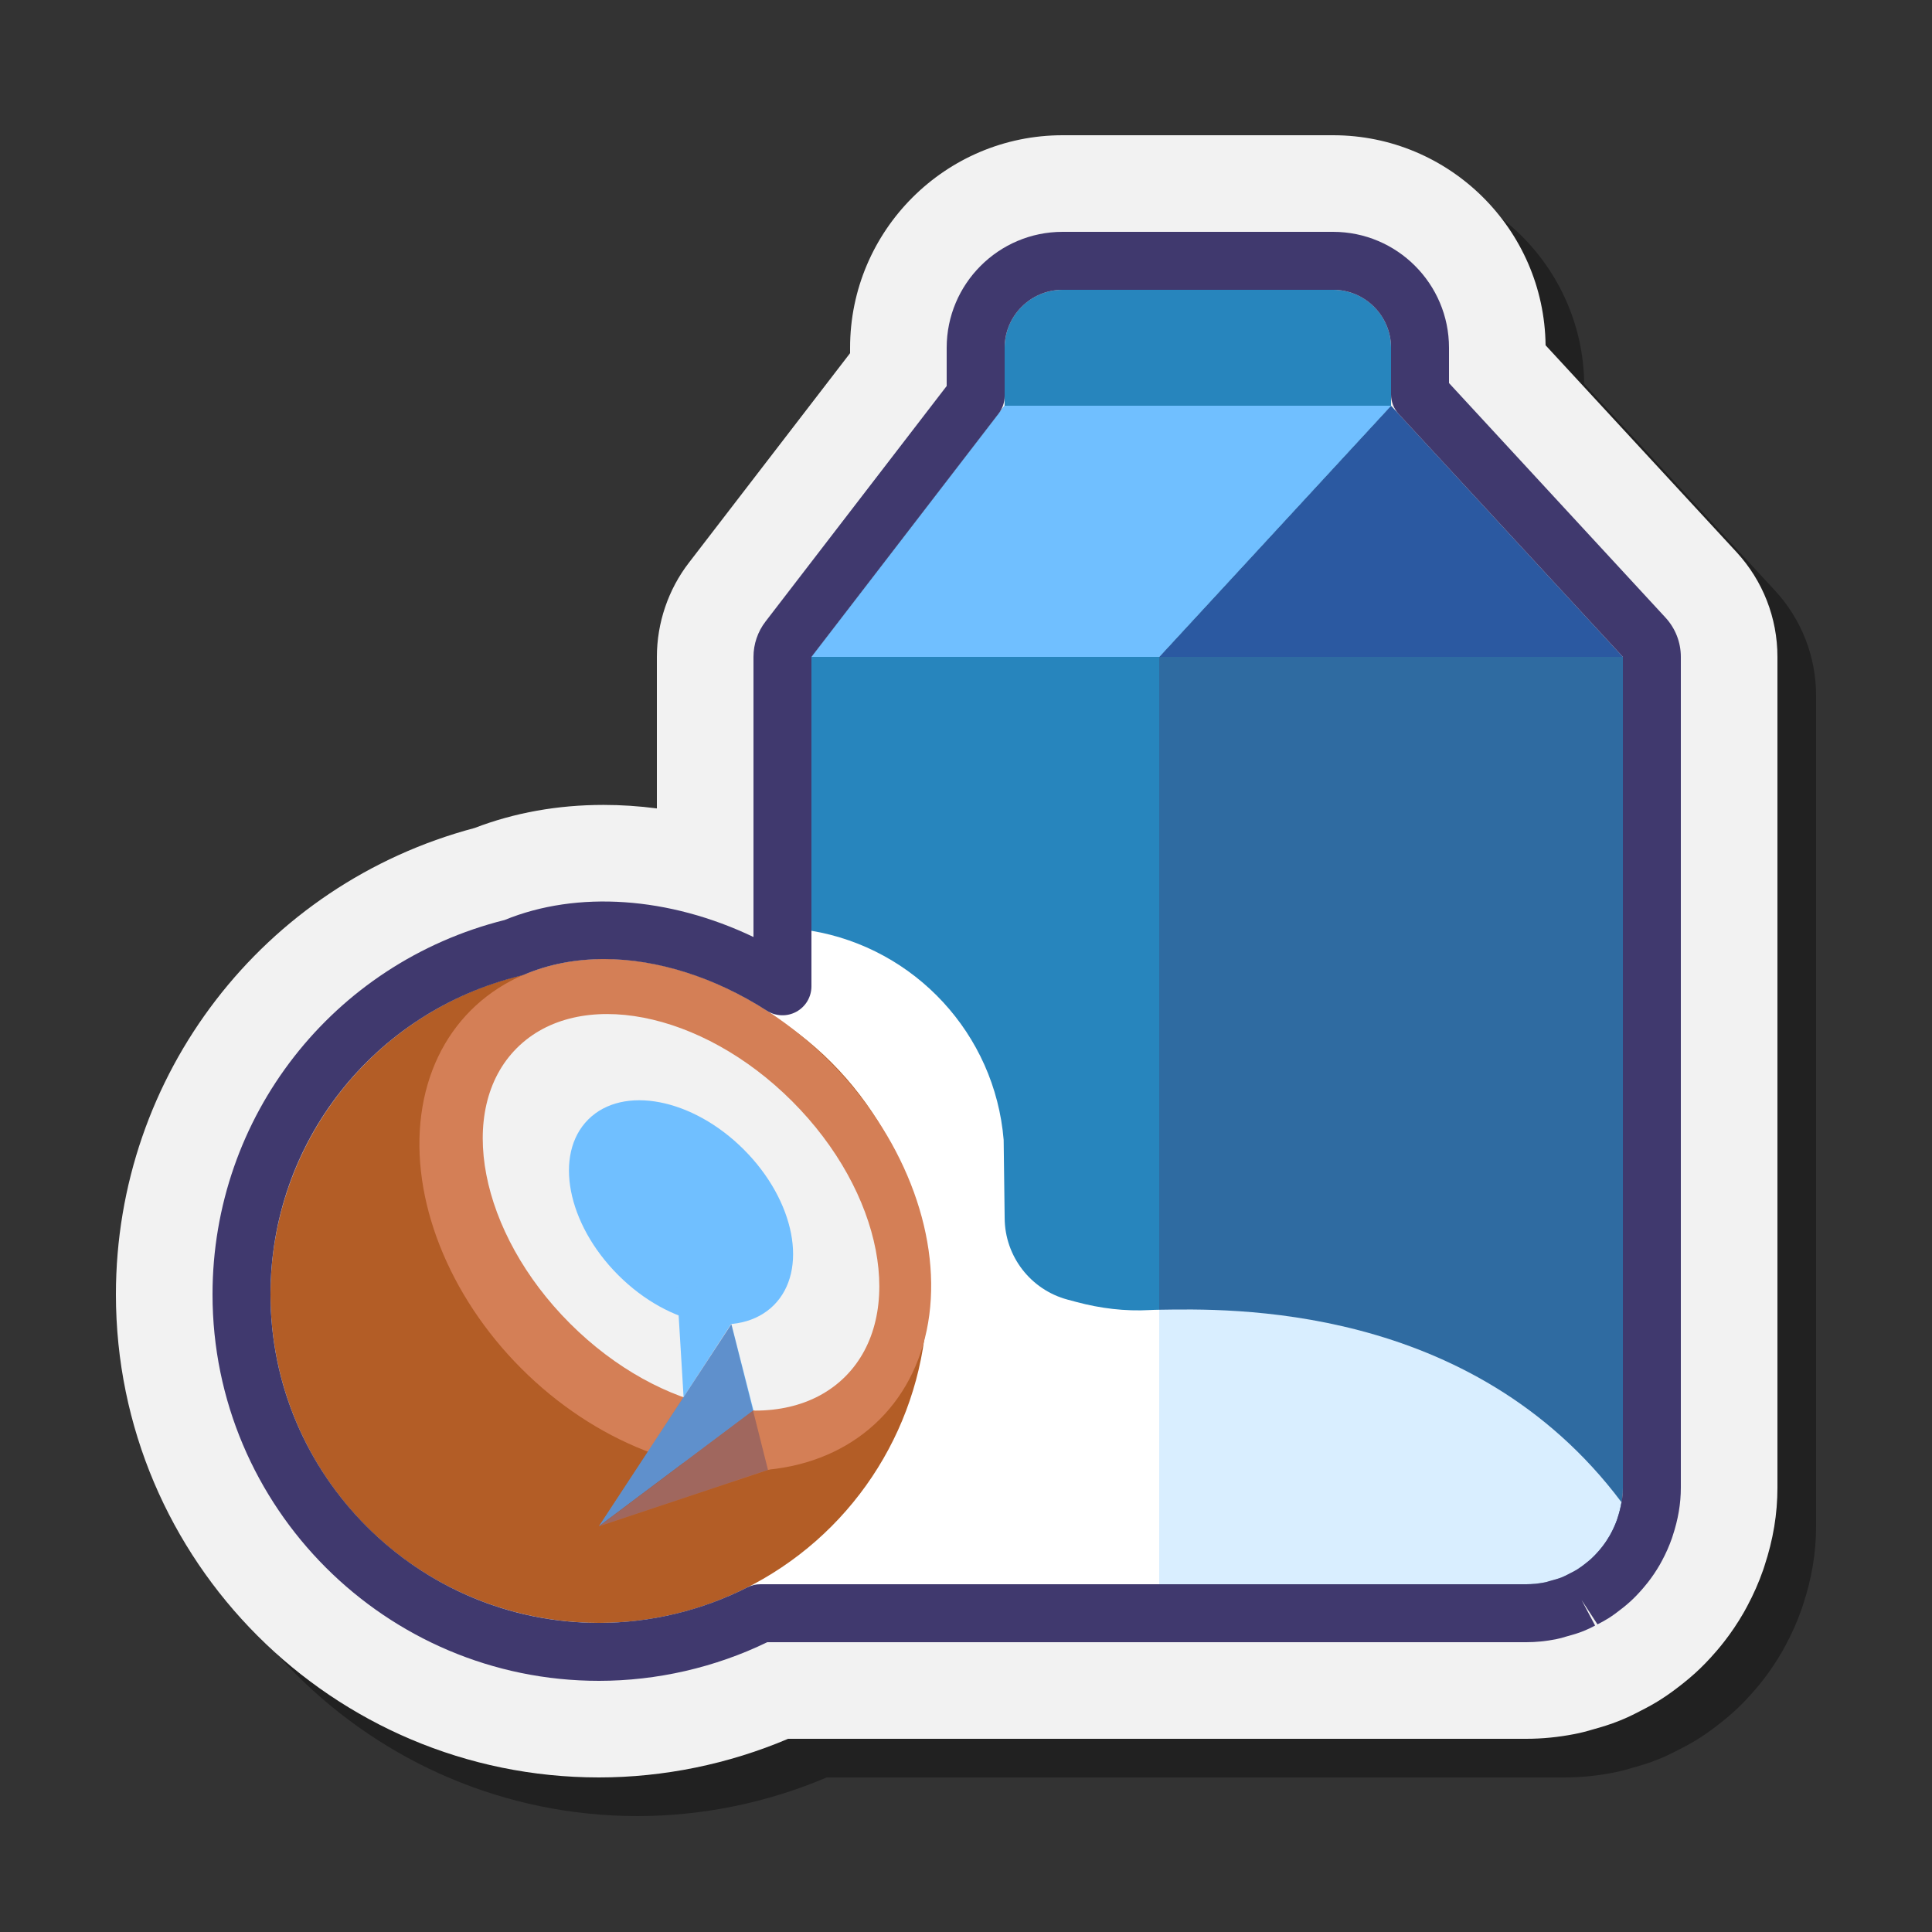 <svg xmlns="http://www.w3.org/2000/svg" viewBox="0 0 100 100"><rect x="0" y="0" width="100" height="100" fill="#333333" stroke="none"/><g id="Слой_2"><path d="M91.882,30.577l-9.883-10.706C81.93,13.865,77.022,9,71,9H57c-6.065,0-11,4.935-11,11v0.28l-8.34,10.843 C36.591,32.506,36,34.241,36,36v7.844c-0.925-0.121-1.849-0.182-2.763-0.182c-2.366,0-4.608,0.402-6.67,1.194 C15.617,47.763,8,57.642,8,69c0,13.785,11.215,25,25,25c3.347,0,6.708-0.689,9.793-2H81c0.825,0,1.665-0.083,2.497-0.246 c0.307-0.059,0.629-0.14,0.991-0.25c0.388-0.107,0.839-0.239,1.351-0.446c0.331-0.132,0.675-0.293,1.063-0.499 c0.012-0.006,0.024-0.012,0.036-0.018c0.372-0.188,0.682-0.362,0.977-0.547c0.48-0.302,0.859-0.595,1.177-0.845 c0.229-0.181,0.447-0.364,0.651-0.55c0.355-0.32,0.722-0.699,1.097-1.135c0.158-0.185,0.288-0.342,0.406-0.496 c0.352-0.45,0.692-0.954,0.997-1.482c0.018-0.031,0.035-0.062,0.052-0.093l0.113-0.206c0.009-0.016,0.017-0.032,0.026-0.048 c0.329-0.615,0.599-1.226,0.823-1.868c0.014-0.041,0.028-0.083,0.042-0.125l0.029-0.091C93.78,81.687,94,80.361,94,79V36 C94,33.986,93.248,32.06,91.882,30.577z" opacity=".35"/><path fill="#f2f2f2" d="M89.882,28.577l-9.883-10.706C79.93,11.865,75.022,7,69,7H55c-6.065,0-11,4.935-11,11v0.28l-8.34,10.843 C34.591,30.506,34,32.241,34,34v7.844c-0.925-0.121-1.849-0.182-2.763-0.182c-2.366,0-4.608,0.402-6.67,1.194 C13.617,45.763,6,55.642,6,67c0,13.785,11.215,25,25,25c3.347,0,6.708-0.689,9.793-2H79c0.825,0,1.665-0.083,2.497-0.246 c0.307-0.059,0.629-0.14,0.991-0.25c0.388-0.107,0.839-0.239,1.351-0.446c0.331-0.132,0.675-0.293,1.063-0.499 c0.012-0.006,0.024-0.012,0.036-0.018c0.372-0.188,0.682-0.362,0.977-0.547c0.48-0.302,0.859-0.595,1.177-0.845 c0.229-0.181,0.447-0.364,0.651-0.55c0.355-0.32,0.722-0.699,1.097-1.135c0.158-0.185,0.288-0.342,0.406-0.496 c0.352-0.45,0.692-0.954,0.997-1.482c0.018-0.031,0.035-0.062,0.052-0.093l0.113-0.206c0.009-0.016,0.017-0.032,0.026-0.048 c0.329-0.615,0.599-1.226,0.823-1.868c0.014-0.041,0.028-0.083,0.042-0.125l0.029-0.091C91.78,79.687,92,78.361,92,77V34 C92,31.986,91.248,30.06,89.882,28.577z"/><path fill="#2785bd" d="M84,34H60v48h19c2.761,0,5-2.239,5-5V34z"/><polygon fill="#2b59a1" points="72,21 60,34 84,34"/><path fill="#2785bd" d="M60,82H47c-2.761,0-5-2.239-5-5V34l10-13h20L60,34V82z"/><polygon fill="#70bfff" points="42,34 60,34 72,21 52,21"/><path fill="#2785bd" d="M69,15H55c-1.657,0-3,1.343-3,3v3h20v-3C72,16.343,70.657,15,69,15z"/><path fill="#40396e" d="M84,34H60v48h19c2.761,0,5-2.239,5-5V34z" opacity=".35"/><path fill="#d9eeff" d="M79,82c2.504,0,4.56-1.847,4.924-4.25C76.152,67.383,63.531,67.74,60,67.792V82H79z"/><path fill="#fff" d="M55.729,67.394l-0.467-0.125c-1.915-0.51-3.251-2.24-3.261-4.222L51.949,59 c-0.454-5.49-4.6-9.923-9.949-10.823C42,48.177,27,82,26,82h34V67.792c-0.173,0.003-0.34,0.007-0.491,0.016 C58.236,67.879,56.96,67.723,55.729,67.394z"/><circle cx="31" cy="67" r="17" fill="#b35d26"/><ellipse cx="34.954" cy="62.879" fill="#d47f56" rx="11.26" ry="14.968" transform="rotate(-45.001 34.954 62.88)"/><ellipse cx="35.25" cy="62.75" fill="#f2f2f2" rx="8.132" ry="12.021" transform="rotate(-45.001 35.25 62.75)"/><ellipse cx="35.25" cy="62.75" fill="#70bfff" rx="4.596" ry="6.794" transform="rotate(-45.001 35.25 62.75)"/><polygon fill="#70bfff" points="37.859,68.54 39,73 31,79"/><polygon fill="#d47f56" points="31,79 43,75 39,73"/><polyline fill="#70bfff" points="35,66 35.382,72.31 38.35,67.75 35,66"/><polygon fill="#40396e" points="37.851,68.532 39.75,76.08 31,79" opacity=".35"/><path fill="#40396e" d="M31,87c-11.028,0-20-8.972-20-20c0-9.193,6.211-17.146,15.119-19.381c3.755-1.538,8.517-1.208,12.881,0.88V34 c0-0.658,0.221-1.309,0.623-1.829L49,19.98V18c0-3.309,2.691-6,6-6h14c3.309,0,6,2.691,6,6v1.827l11.204,12.138h0 C86.717,32.521,87,33.244,87,34v43c0,0.825-0.139,1.645-0.425,2.505l-0.037,0.114c-0.141,0.403-0.306,0.775-0.511,1.158 l-0.113,0.206c-0.188,0.326-0.396,0.635-0.619,0.92c-0.074,0.096-0.156,0.193-0.247,0.3c-0.243,0.282-0.461,0.508-0.683,0.708 c-0.116,0.106-0.242,0.21-0.37,0.312c-0.269,0.212-0.487,0.378-0.743,0.539c-0.183,0.115-0.374,0.218-0.567,0.315l-0.824-1.263 l0.702,1.325c-0.195,0.104-0.391,0.2-0.594,0.281c-0.298,0.12-0.577,0.199-0.878,0.281c-0.193,0.061-0.374,0.11-0.556,0.146 C80.021,84.948,79.504,85,79,85H39.714C37.01,86.31,34.005,87,31,87z M31.277,49.642c-1.482,0-2.863,0.266-4.104,0.788 c-0.073,0.031-0.149,0.057-0.226,0.075C19.324,52.371,14,59.153,14,67c0,9.374,7.626,17,17,17c2.658,0,5.315-0.636,7.684-1.838 C38.895,82.056,39.127,82,39.363,82H79c0.31,0,0.633-0.032,0.961-0.097c0.075-0.015,0.144-0.037,0.213-0.059 c0.009-0.003,0.088-0.026,0.098-0.029c0.218-0.06,0.392-0.104,0.578-0.179c0.108-0.043,0.208-0.095,0.308-0.147 c0.005-0.003,0.092-0.048,0.097-0.051c0.186-0.094,0.294-0.149,0.396-0.215c0.159-0.1,0.293-0.205,0.429-0.312 c0.125-0.099,0.197-0.157,0.267-0.22c0.142-0.129,0.275-0.269,0.423-0.44c0.054-0.062,0.106-0.125,0.156-0.19 c0.143-0.182,0.271-0.374,0.386-0.572l0.069-0.125c0.134-0.251,0.235-0.478,0.318-0.715C83.911,78.008,84,77.498,84,77V34 l1.102-1.018L84,34L72.398,21.432C72.142,21.154,72,20.791,72,20.414V18c0-1.654-1.346-3-3-3H55c-1.654,0-3,1.346-3,3v2.49 c0,0.331-0.109,0.652-0.311,0.915L42,34.001v17.051c0,0.549-0.3,1.054-0.781,1.316c-0.482,0.264-1.068,0.241-1.53-0.055 C37.011,50.591,34.023,49.642,31.277,49.642z"/></g></svg>
